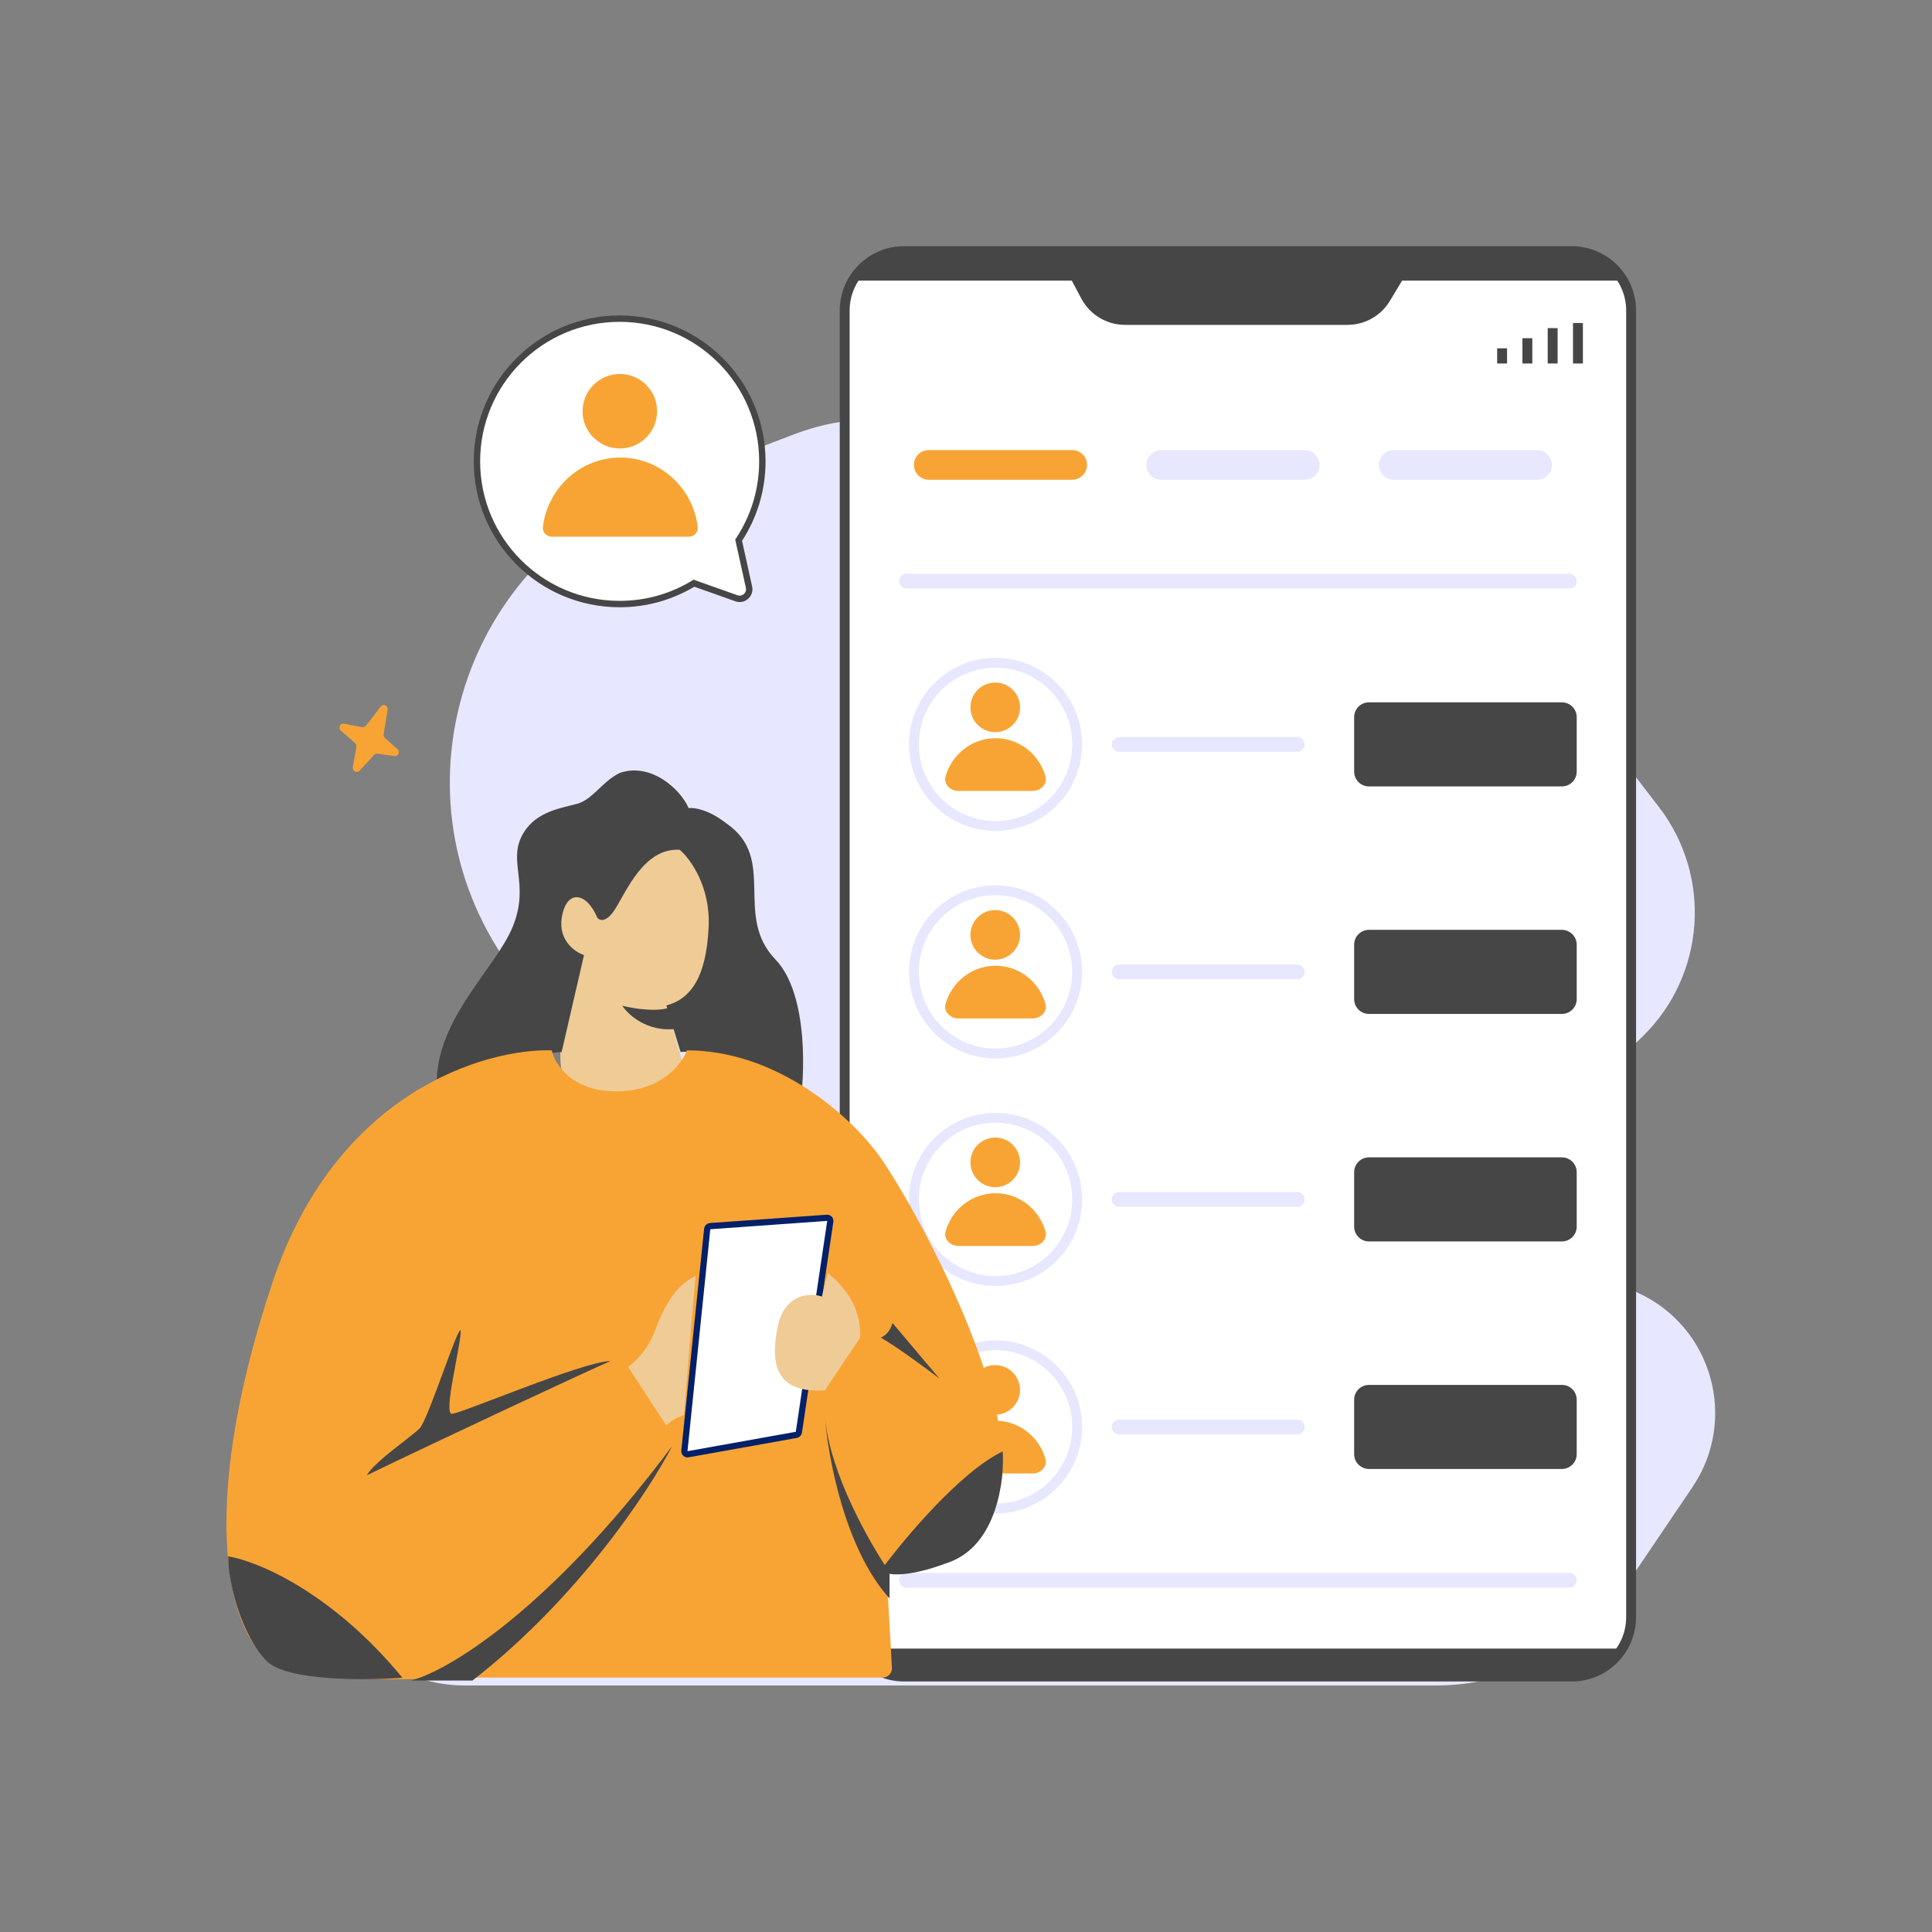 <svg xmlns="http://www.w3.org/2000/svg" xmlns:xlink="http://www.w3.org/1999/xlink" width="600" zoomAndPan="magnify" viewBox="0 0 450 450" height="600" preserveAspectRatio="xMidYMid meet" version="1.0"><rect x="0" y="0" width="450" height="450" fill="#808080" stroke="none"/><defs><clipPath id="a5fe65948d"><path d="M 73 97 L 400 97 L 400 392.625 L 73 392.625 Z M 73 97 " clip-rule="nonzero"/></clipPath><clipPath id="70f350887a"><path d="M 195 57.375 L 382 57.375 L 382 392 L 195 392 Z M 195 57.375 " clip-rule="nonzero"/></clipPath></defs><g clip-path="url(#a5fe65948d)"><path fill="#e7e8ff" d="M 334.398 392.582 L 108.285 392.582 C 99.535 392.582 91.109 389.289 84.68 383.355 C 68.258 368.199 70.168 341.719 88.594 329.078 L 110.863 313.797 C 136.199 296.414 142.938 261.941 126.016 236.297 L 116.902 222.484 C 91.109 183.391 108.152 130.461 151.914 113.77 L 185.207 101.07 C 203.547 94.078 224.262 98.031 238.734 111.293 L 255.996 127.109 C 267.566 137.711 285.539 136.934 296.152 125.371 C 308.086 112.371 328.855 113.27 339.621 127.25 L 386.367 187.934 C 398.836 204.117 397.234 227.066 382.645 241.363 L 372.711 251.094 C 357.273 266.223 361.816 292.137 381.48 301.109 C 398.809 309.016 404.875 330.594 394.211 346.371 L 378.977 368.91 C 368.973 383.711 352.27 392.582 334.398 392.582 Z M 334.398 392.582 " fill-opacity="1" fill-rule="nonzero"/></g><path fill="#ffffff" d="M 196.746 72.32 C 196.746 64.684 202.934 58.496 210.57 58.496 L 366.094 58.496 C 373.73 58.496 379.918 64.684 379.918 72.32 L 379.918 376.672 C 379.918 384.305 373.73 390.496 366.094 390.496 L 210.57 390.496 C 202.934 390.496 196.746 384.305 196.746 376.672 Z M 196.746 72.32 " fill-opacity="1" fill-rule="nonzero"/><g clip-path="url(#70f350887a)"><path fill="#474646" d="M 195.594 72.32 C 195.594 64.051 202.297 57.344 210.57 57.344 L 366.094 57.344 C 374.363 57.344 381.07 64.051 381.07 72.32 L 381.07 376.672 C 381.07 384.941 374.363 391.648 366.094 391.648 L 210.57 391.648 C 202.297 391.648 195.594 384.941 195.594 376.672 Z M 210.57 59.648 C 203.57 59.648 197.898 65.32 197.898 72.32 L 197.898 376.672 C 197.898 383.672 203.57 389.344 210.57 389.344 L 366.094 389.344 C 373.094 389.344 378.766 383.672 378.766 376.672 L 378.766 72.32 C 378.766 65.32 373.094 59.648 366.094 59.648 Z M 210.57 59.648 " fill-opacity="1" fill-rule="evenodd"/></g><path fill="#474646" d="M 251.879 69.57 L 245.973 58.496 L 330.691 58.496 L 323.742 70.074 C 321.66 73.543 317.91 75.668 313.863 75.668 L 262.043 75.668 C 257.789 75.668 253.879 73.324 251.879 69.57 Z M 251.879 69.57 " fill-opacity="1" fill-rule="nonzero"/><path fill="#474646" d="M 377.672 65.363 L 197.824 65.363 C 203.777 59.41 209.461 58.305 211.562 58.496 L 363.934 58.496 C 371.258 58.496 376.145 63.074 377.672 65.363 Z M 377.672 65.363 " fill-opacity="1" fill-rule="nonzero"/><path fill="#474646" d="M 377.586 383.984 L 199.082 383.984 C 205.266 390.035 208.844 391.16 211.023 390.965 L 365.645 390.965 C 373.258 390.965 376 386.312 377.586 383.984 Z M 377.586 383.984 " fill-opacity="1" fill-rule="nonzero"/><path fill="#f8a435" d="M 212.875 108.289 C 212.875 106.379 214.422 104.832 216.328 104.832 L 249.738 104.832 C 251.648 104.832 253.195 106.379 253.195 108.289 C 253.195 110.199 251.648 111.746 249.738 111.746 L 216.328 111.746 C 214.422 111.746 212.875 110.199 212.875 108.289 Z M 212.875 108.289 " fill-opacity="1" fill-rule="nonzero"/><path fill="#e7e8ff" d="M 267.02 108.289 C 267.02 106.379 268.566 104.832 270.477 104.832 L 303.883 104.832 C 305.793 104.832 307.34 106.379 307.34 108.289 C 307.34 110.199 305.793 111.746 303.883 111.746 L 270.477 111.746 C 268.566 111.746 267.02 110.199 267.02 108.289 Z M 267.02 108.289 " fill-opacity="1" fill-rule="nonzero"/><path fill="#e7e8ff" d="M 321.164 108.289 C 321.164 106.379 322.711 104.832 324.621 104.832 L 358.031 104.832 C 359.938 104.832 361.484 106.379 361.484 108.289 C 361.484 110.199 359.938 111.746 358.031 111.746 L 324.621 111.746 C 322.711 111.746 321.164 110.199 321.164 108.289 Z M 321.164 108.289 " fill-opacity="1" fill-rule="nonzero"/><path fill="#e7e8ff" d="M 258.953 173.379 C 258.953 172.426 259.73 171.652 260.684 171.652 L 302.156 171.652 C 303.109 171.652 303.883 172.426 303.883 173.379 C 303.883 174.332 303.109 175.105 302.156 175.105 L 260.684 175.105 C 259.73 175.105 258.953 174.332 258.953 173.379 Z M 258.953 173.379 " fill-opacity="1" fill-rule="nonzero"/><path fill="#e7e8ff" d="M 258.953 226.371 C 258.953 225.418 259.73 224.645 260.684 224.645 L 302.156 224.645 C 303.109 224.645 303.883 225.418 303.883 226.371 C 303.883 227.328 303.109 228.102 302.156 228.102 L 260.684 228.102 C 259.73 228.102 258.953 227.328 258.953 226.371 Z M 258.953 226.371 " fill-opacity="1" fill-rule="nonzero"/><path fill="#e7e8ff" d="M 258.953 279.367 C 258.953 278.41 259.73 277.637 260.684 277.637 L 302.156 277.637 C 303.109 277.637 303.883 278.41 303.883 279.367 C 303.883 280.32 303.109 281.094 302.156 281.094 L 260.684 281.094 C 259.73 281.094 258.953 280.32 258.953 279.367 Z M 258.953 279.367 " fill-opacity="1" fill-rule="nonzero"/><path fill="#e7e8ff" d="M 258.953 332.359 C 258.953 331.406 259.73 330.633 260.684 330.633 L 302.156 330.633 C 303.109 330.633 303.883 331.406 303.883 332.359 C 303.883 333.312 303.109 334.086 302.156 334.086 L 260.684 334.086 C 259.73 334.086 258.953 333.312 258.953 332.359 Z M 258.953 332.359 " fill-opacity="1" fill-rule="nonzero"/><path fill="#e7e8ff" d="M 209.418 135.363 C 209.418 134.406 210.191 133.633 211.145 133.633 L 365.516 133.633 C 366.473 133.633 367.246 134.406 367.246 135.363 C 367.246 136.316 366.473 137.09 365.516 137.09 L 211.145 137.09 C 210.191 137.09 209.418 136.316 209.418 135.363 Z M 209.418 135.363 " fill-opacity="1" fill-rule="nonzero"/><path fill="#e7e8ff" d="M 209.418 368.07 C 209.418 367.117 210.191 366.344 211.145 366.344 L 365.516 366.344 C 366.473 366.344 367.246 367.117 367.246 368.07 C 367.246 369.027 366.473 369.801 365.516 369.801 L 211.145 369.801 C 210.191 369.801 209.418 369.027 209.418 368.07 Z M 209.418 368.07 " fill-opacity="1" fill-rule="nonzero"/><path fill="#474646" d="M 366.383 75.242 L 368.688 75.242 L 368.688 84.664 L 366.383 84.664 Z M 366.383 75.242 " fill-opacity="1" fill-rule="evenodd"/><path fill="#474646" d="M 360.492 76.422 L 362.797 76.422 L 362.797 84.664 L 360.492 84.664 Z M 360.492 76.422 " fill-opacity="1" fill-rule="evenodd"/><path fill="#474646" d="M 354.605 78.777 L 356.906 78.777 L 356.906 84.664 L 354.605 84.664 Z M 354.605 78.777 " fill-opacity="1" fill-rule="evenodd"/><path fill="#474646" d="M 348.715 81.133 L 351.02 81.133 L 351.02 84.664 L 348.715 84.664 Z M 348.715 81.133 " fill-opacity="1" fill-rule="evenodd"/><path fill="#474646" d="M 315.406 167.043 C 315.406 165.133 316.953 163.586 318.859 163.586 L 363.789 163.586 C 365.699 163.586 367.246 165.133 367.246 167.043 L 367.246 179.715 C 367.246 181.625 365.699 183.172 363.789 183.172 L 318.859 183.172 C 316.953 183.172 315.406 181.625 315.406 179.715 Z M 315.406 167.043 " fill-opacity="1" fill-rule="nonzero"/><path fill="#474646" d="M 315.406 220.035 C 315.406 218.129 316.953 216.578 318.859 216.578 L 363.789 216.578 C 365.699 216.578 367.246 218.129 367.246 220.035 L 367.246 232.707 C 367.246 234.617 365.699 236.164 363.789 236.164 L 318.859 236.164 C 316.953 236.164 315.406 234.617 315.406 232.707 Z M 315.406 220.035 " fill-opacity="1" fill-rule="nonzero"/><path fill="#474646" d="M 315.406 273.031 C 315.406 271.121 316.953 269.574 318.859 269.574 L 363.789 269.574 C 365.699 269.574 367.246 271.121 367.246 273.031 L 367.246 285.703 C 367.246 287.609 365.699 289.156 363.789 289.156 L 318.859 289.156 C 316.953 289.156 315.406 287.609 315.406 285.703 Z M 315.406 273.031 " fill-opacity="1" fill-rule="nonzero"/><path fill="#474646" d="M 315.406 326.023 C 315.406 324.113 316.953 322.566 318.859 322.566 L 363.789 322.566 C 365.699 322.566 367.246 324.113 367.246 326.023 L 367.246 338.695 C 367.246 340.605 365.699 342.152 363.789 342.152 L 318.859 342.152 C 316.953 342.152 315.406 340.605 315.406 338.695 Z M 315.406 326.023 " fill-opacity="1" fill-rule="nonzero"/><path fill="#f8a435" d="M 231.883 171.941 C 226.367 171.941 221.719 175.688 220.258 180.805 C 219.738 182.641 221.332 184.219 223.242 184.219 L 240.523 184.219 C 242.434 184.219 244.027 182.641 243.504 180.805 C 242.047 175.688 237.398 171.941 231.883 171.941 Z M 231.883 171.941 " fill-opacity="1" fill-rule="nonzero"/><path fill="#f8a435" d="M 237.586 164.758 C 237.586 167.945 235 170.535 231.809 170.535 C 228.617 170.535 226.031 167.945 226.031 164.758 C 226.031 161.566 228.617 158.98 231.809 158.98 C 235 158.98 237.586 161.566 237.586 164.758 Z M 237.586 164.758 " fill-opacity="1" fill-rule="nonzero"/><path fill="#f8a435" d="M 231.883 224.938 C 226.367 224.938 221.719 228.68 220.258 233.801 C 219.738 235.637 221.332 237.215 223.242 237.215 L 240.523 237.215 C 242.434 237.215 244.027 235.637 243.504 233.801 C 242.047 228.68 237.398 224.938 231.883 224.938 Z M 231.883 224.938 " fill-opacity="1" fill-rule="nonzero"/><path fill="#f8a435" d="M 237.586 217.75 C 237.586 220.941 235 223.527 231.809 223.527 C 228.617 223.527 226.031 220.941 226.031 217.75 C 226.031 214.559 228.617 211.973 231.809 211.973 C 235 211.973 237.586 214.559 237.586 217.75 Z M 237.586 217.75 " fill-opacity="1" fill-rule="nonzero"/><path fill="#f8a435" d="M 231.883 277.93 C 226.367 277.93 221.719 281.672 220.258 286.793 C 219.738 288.629 221.332 290.207 223.242 290.207 L 240.523 290.207 C 242.434 290.207 244.027 288.629 243.504 286.793 C 242.047 281.672 237.398 277.93 231.883 277.93 Z M 231.883 277.93 " fill-opacity="1" fill-rule="nonzero"/><path fill="#f8a435" d="M 237.586 270.742 C 237.586 273.934 235 276.52 231.809 276.52 C 228.617 276.52 226.031 273.934 226.031 270.742 C 226.031 267.551 228.617 264.965 231.809 264.965 C 235 264.965 237.586 267.551 237.586 270.742 Z M 237.586 270.742 " fill-opacity="1" fill-rule="nonzero"/><path fill="#f8a435" d="M 231.883 330.922 C 226.367 330.922 221.719 334.668 220.258 339.785 C 219.738 341.621 221.332 343.199 223.242 343.199 L 240.523 343.199 C 242.434 343.199 244.027 341.621 243.504 339.785 C 242.047 334.668 237.398 330.922 231.883 330.922 Z M 231.883 330.922 " fill-opacity="1" fill-rule="nonzero"/><path fill="#f8a435" d="M 237.586 323.734 C 237.586 326.926 235 329.512 231.809 329.512 C 228.617 329.512 226.031 326.926 226.031 323.734 C 226.031 320.547 228.617 317.957 231.809 317.957 C 235 317.957 237.586 320.547 237.586 323.734 Z M 237.586 323.734 " fill-opacity="1" fill-rule="nonzero"/><path fill="#e7e8ff" d="M 231.883 155.523 C 222.02 155.523 214.027 163.516 214.027 173.379 C 214.027 183.242 222.02 191.234 231.883 191.234 C 241.746 191.234 249.738 183.242 249.738 173.379 C 249.738 163.516 241.746 155.523 231.883 155.523 Z M 211.723 173.379 C 211.723 162.246 220.75 153.219 231.883 153.219 C 243.016 153.219 252.043 162.246 252.043 173.379 C 252.043 184.516 243.016 193.539 231.883 193.539 C 220.75 193.539 211.723 184.516 211.723 173.379 Z M 211.723 173.379 " fill-opacity="1" fill-rule="evenodd"/><path fill="#e7e8ff" d="M 231.883 208.516 C 222.02 208.516 214.027 216.512 214.027 226.371 C 214.027 236.234 222.02 244.23 231.883 244.23 C 241.746 244.23 249.738 236.234 249.738 226.371 C 249.738 216.512 241.746 208.516 231.883 208.516 Z M 211.723 226.371 C 211.723 215.238 220.75 206.211 231.883 206.211 C 243.016 206.211 252.043 215.238 252.043 226.371 C 252.043 237.508 243.016 246.531 231.883 246.531 C 220.75 246.531 211.723 237.508 211.723 226.371 Z M 211.723 226.371 " fill-opacity="1" fill-rule="evenodd"/><path fill="#e7e8ff" d="M 231.883 261.508 C 222.02 261.508 214.027 269.504 214.027 279.367 C 214.027 289.227 222.02 297.223 231.883 297.223 C 241.746 297.223 249.738 289.227 249.738 279.367 C 249.738 269.504 241.746 261.508 231.883 261.508 Z M 211.723 279.367 C 211.723 268.23 220.75 259.207 231.883 259.207 C 243.016 259.207 252.043 268.23 252.043 279.367 C 252.043 290.5 243.016 299.527 231.883 299.527 C 220.75 299.527 211.723 290.5 211.723 279.367 Z M 211.723 279.367 " fill-opacity="1" fill-rule="evenodd"/><path fill="#e7e8ff" d="M 231.883 314.504 C 222.02 314.504 214.027 322.496 214.027 332.359 C 214.027 342.223 222.02 350.215 231.883 350.215 C 241.746 350.215 249.738 342.223 249.738 332.359 C 249.738 322.496 241.746 314.504 231.883 314.504 Z M 211.723 332.359 C 211.723 321.227 220.75 312.199 231.883 312.199 C 243.016 312.199 252.043 321.227 252.043 332.359 C 252.043 343.492 243.016 352.52 231.883 352.52 C 220.75 352.52 211.723 343.492 211.723 332.359 Z M 211.723 332.359 " fill-opacity="1" fill-rule="evenodd"/><path fill="#ffffff" d="M 111.09 107.457 C 111.09 125.816 125.969 140.699 144.328 140.699 C 150.668 140.699 156.594 138.922 161.637 135.844 L 171.527 139.352 C 173.18 139.938 174.836 138.477 174.457 136.762 L 172.043 125.816 C 175.535 120.555 177.57 114.246 177.57 107.457 C 177.57 89.098 162.688 74.219 144.328 74.219 C 125.969 74.219 111.09 89.098 111.09 107.457 Z M 111.09 107.457 " fill-opacity="1" fill-rule="nonzero"/><path fill="#474646" d="M 144.328 74.961 C 126.383 74.961 111.832 89.512 111.832 107.457 C 111.832 125.402 126.383 139.953 144.328 139.953 C 150.527 139.953 156.32 138.219 161.246 135.207 L 161.551 135.02 L 171.777 138.648 C 172.879 139.039 173.98 138.066 173.73 136.926 L 171.246 125.668 L 171.422 125.406 C 174.836 120.262 176.824 114.094 176.824 107.457 C 176.824 89.512 162.273 74.961 144.328 74.961 Z M 110.344 107.457 C 110.344 88.688 125.559 73.473 144.328 73.473 C 163.098 73.473 178.312 88.688 178.312 107.457 C 178.312 114.281 176.301 120.637 172.836 125.965 L 175.184 136.602 C 175.688 138.887 173.484 140.836 171.281 140.051 L 161.719 136.66 C 156.629 139.699 150.684 141.441 144.328 141.441 C 125.559 141.441 110.344 126.227 110.344 107.457 Z M 110.344 107.457 " fill-opacity="1" fill-rule="evenodd"/><path fill="#f8a435" d="M 144.488 106.574 C 135.199 106.574 127.539 113.648 126.453 122.777 C 126.309 124.004 127.324 125.008 128.555 125.008 L 160.418 125.008 C 161.648 125.008 162.664 124.004 162.52 122.777 C 161.434 113.648 153.773 106.574 144.488 106.574 Z M 144.488 106.574 " fill-opacity="1" fill-rule="nonzero"/><path fill="#f8a435" d="M 153.047 95.781 C 153.047 100.574 149.164 104.457 144.371 104.457 C 139.582 104.457 135.695 100.574 135.695 95.781 C 135.695 90.992 139.582 87.105 144.371 87.105 C 149.164 87.105 153.047 90.992 153.047 95.781 Z M 153.047 95.781 " fill-opacity="1" fill-rule="nonzero"/><path fill="#f8a435" d="M 88.676 164.578 L 85.254 169.031 C 85.047 169.305 84.707 169.434 84.375 169.371 L 80.148 168.566 C 79.238 168.391 78.688 169.555 79.391 170.168 L 82.715 173.07 C 82.957 173.281 83.07 173.605 83.016 173.926 L 82.18 178.711 C 82.023 179.609 83.113 180.168 83.73 179.504 L 87.145 175.828 C 87.344 175.609 87.633 175.508 87.922 175.547 L 91.875 176.094 C 92.762 176.219 93.266 175.09 92.59 174.488 L 89.652 171.883 C 89.418 171.672 89.305 171.355 89.355 171.039 L 90.281 165.293 C 90.434 164.352 89.25 163.828 88.676 164.578 Z M 88.676 164.578 " fill-opacity="1" fill-rule="nonzero"/><path fill="#efcb96" d="M 155.48 234.918 L 158.66 246.402 C 160.246 252.145 155.48 258.93 142.238 258.93 C 131.648 258.93 130.059 249.188 130.59 244.316 L 133.238 231.266 C 130.59 228.656 128.469 227.09 128.469 214.562 C 128.469 198.902 136.945 193.16 147.008 193.16 C 157.07 193.16 165.543 201.504 165.543 216.648 C 165.543 229.699 158.48 233.875 155.48 234.918 Z M 155.48 234.918 " fill-opacity="1" fill-rule="nonzero"/><path fill="#474646" d="M 180.613 223.473 C 188.492 231.645 187.438 251.77 186.227 257.898 C 171.406 246.969 162.148 244.527 158.52 245.039 L 155.211 234.199 C 160.914 232.668 164.543 227.559 165.059 215.809 C 165.477 206.41 160.738 199.973 158.32 197.93 C 150.023 197.418 145.879 207.637 143.285 211.723 C 141.211 214.992 139.656 214.445 139.137 213.766 C 136.547 207.637 131.879 207.125 130.844 213.766 C 130.016 219.078 133.953 221.77 136.027 222.449 L 130.816 245.039 C 119.219 245.684 105.688 252.113 101.82 254.684 C 100.266 238.336 115.289 226.027 119.438 215.809 C 123.586 205.59 117.883 200.484 122.031 193.844 C 125.102 188.918 130.844 188.223 134.473 187.199 C 138.102 186.18 140.176 182.094 144.32 180.047 C 151.582 177.496 158.492 183.793 160.395 188.223 C 161.605 188.051 165.059 188.527 169.207 191.797 C 181.133 199.973 170.762 213.254 180.613 223.473 Z M 180.613 223.473 " fill-opacity="1" fill-rule="nonzero"/><path fill="#474646" d="M 144.949 234.266 C 151.125 235.707 154.73 235.168 155.762 234.715 L 157.305 239.664 C 150.715 240.383 146.32 236.367 144.949 234.266 Z M 144.949 234.266 " fill-opacity="1" fill-rule="nonzero"/><path fill="#f8a435" d="M 143.562 254.203 C 153.961 254.203 158.844 247.832 159.984 244.645 C 179.824 244.645 196.246 258.301 203.77 267.859 C 211.297 277.414 239.348 327.938 232.504 348.418 C 227.031 364.805 213.805 367.309 206.508 366.172 L 207.746 388.457 C 207.816 389.703 206.824 390.75 205.578 390.75 L 104.562 390.75 C 94.074 391.434 71.176 391.703 63.512 387.336 C 53.934 381.875 45.039 353.883 63.512 298.582 C 78.293 254.34 113.004 244.191 128.512 244.645 C 129.195 247.832 133.164 254.203 143.562 254.203 Z M 143.562 254.203 " fill-opacity="1" fill-rule="nonzero"/><path fill="#474646" d="M 93.738 390.789 C 77.246 370.73 59.805 363.57 53.148 362.5 C 53.148 368.93 56.371 381.145 62.168 386.93 C 66.809 391.562 85.148 391.434 93.738 390.789 Z M 93.738 390.789 " fill-opacity="1" fill-rule="nonzero"/><path fill="#474646" d="M 221.312 363.785 C 232.137 359.672 233.984 344.926 233.555 338.066 C 223.762 342.695 210.574 358.426 205.203 365.715 C 206.062 366.785 210.488 367.898 221.312 363.785 Z M 221.312 363.785 " fill-opacity="1" fill-rule="nonzero"/><path fill="#474646" d="M 142.195 317.016 C 137.406 319.062 101.828 335.676 85.41 343.641 C 87.461 340.227 95.672 334.766 97.723 332.719 C 99.777 330.668 107.301 306.773 107.301 310.188 C 107.301 313.602 103.195 329.305 105.25 329.305 C 107.301 329.305 136.039 317.016 142.195 317.016 Z M 142.195 317.016 " fill-opacity="1" fill-rule="nonzero"/><path fill="#474646" d="M 156.562 336.812 C 127.555 375.594 103.883 389.383 95.672 391.434 L 110.039 391.434 C 134.668 372.316 151.316 347.055 156.562 336.812 Z M 156.562 336.812 " fill-opacity="1" fill-rule="nonzero"/><path fill="#474646" d="M 192.141 329.984 C 193.234 343.094 202.629 359.57 207.191 366.172 L 207.191 372.316 C 196.789 360.844 192.824 339.316 192.141 329.984 Z M 192.141 329.984 " fill-opacity="1" fill-rule="nonzero"/><path fill="#474646" d="M 205.141 311.551 C 208.969 313.738 215.859 318.836 218.824 321.109 L 207.875 308.141 C 207.328 310.324 205.824 311.324 205.141 311.551 Z M 205.141 311.551 " fill-opacity="1" fill-rule="nonzero"/><path stroke-linecap="butt" transform="matrix(0.724, 0, 0, 0.724, 40.435, 40.001)" fill-opacity="1" fill="#ffffff" fill-rule="nonzero" stroke-linejoin="miter" d="M 171.669 340.11 L 164.325 411.514 C 164.261 412.178 164.843 412.717 165.496 412.598 L 200.343 406.361 C 200.77 406.285 201.093 405.945 201.158 405.524 L 211.265 337.676 C 211.356 337.045 210.838 336.484 210.202 336.532 L 172.592 339.214 C 172.106 339.246 171.718 339.624 171.669 340.11 Z M 171.669 340.11 " stroke="#032068" stroke-width="2" stroke-opacity="1" stroke-miterlimit="4"/><path fill="#efcb96" d="M 200.348 311.551 L 192.137 323.844 C 181.191 324.523 179.137 318.379 181.191 308.82 C 182.832 301.176 188.945 301.082 191.453 301.996 L 192.82 296.531 C 200.348 302.676 200.348 308.594 200.348 311.551 Z M 200.348 311.551 " fill-opacity="1" fill-rule="nonzero"/><path fill="#efcb96" d="M 152.457 310.188 C 150.816 314.559 147.668 317.469 146.301 318.379 L 155.195 332.035 C 156.355 330.879 157.637 330.211 159.305 329.566 L 161.352 304.727 L 162.035 297.215 C 157.246 299.262 154.512 304.727 152.457 310.188 Z M 152.457 310.188 " fill-opacity="1" fill-rule="nonzero"/></svg>